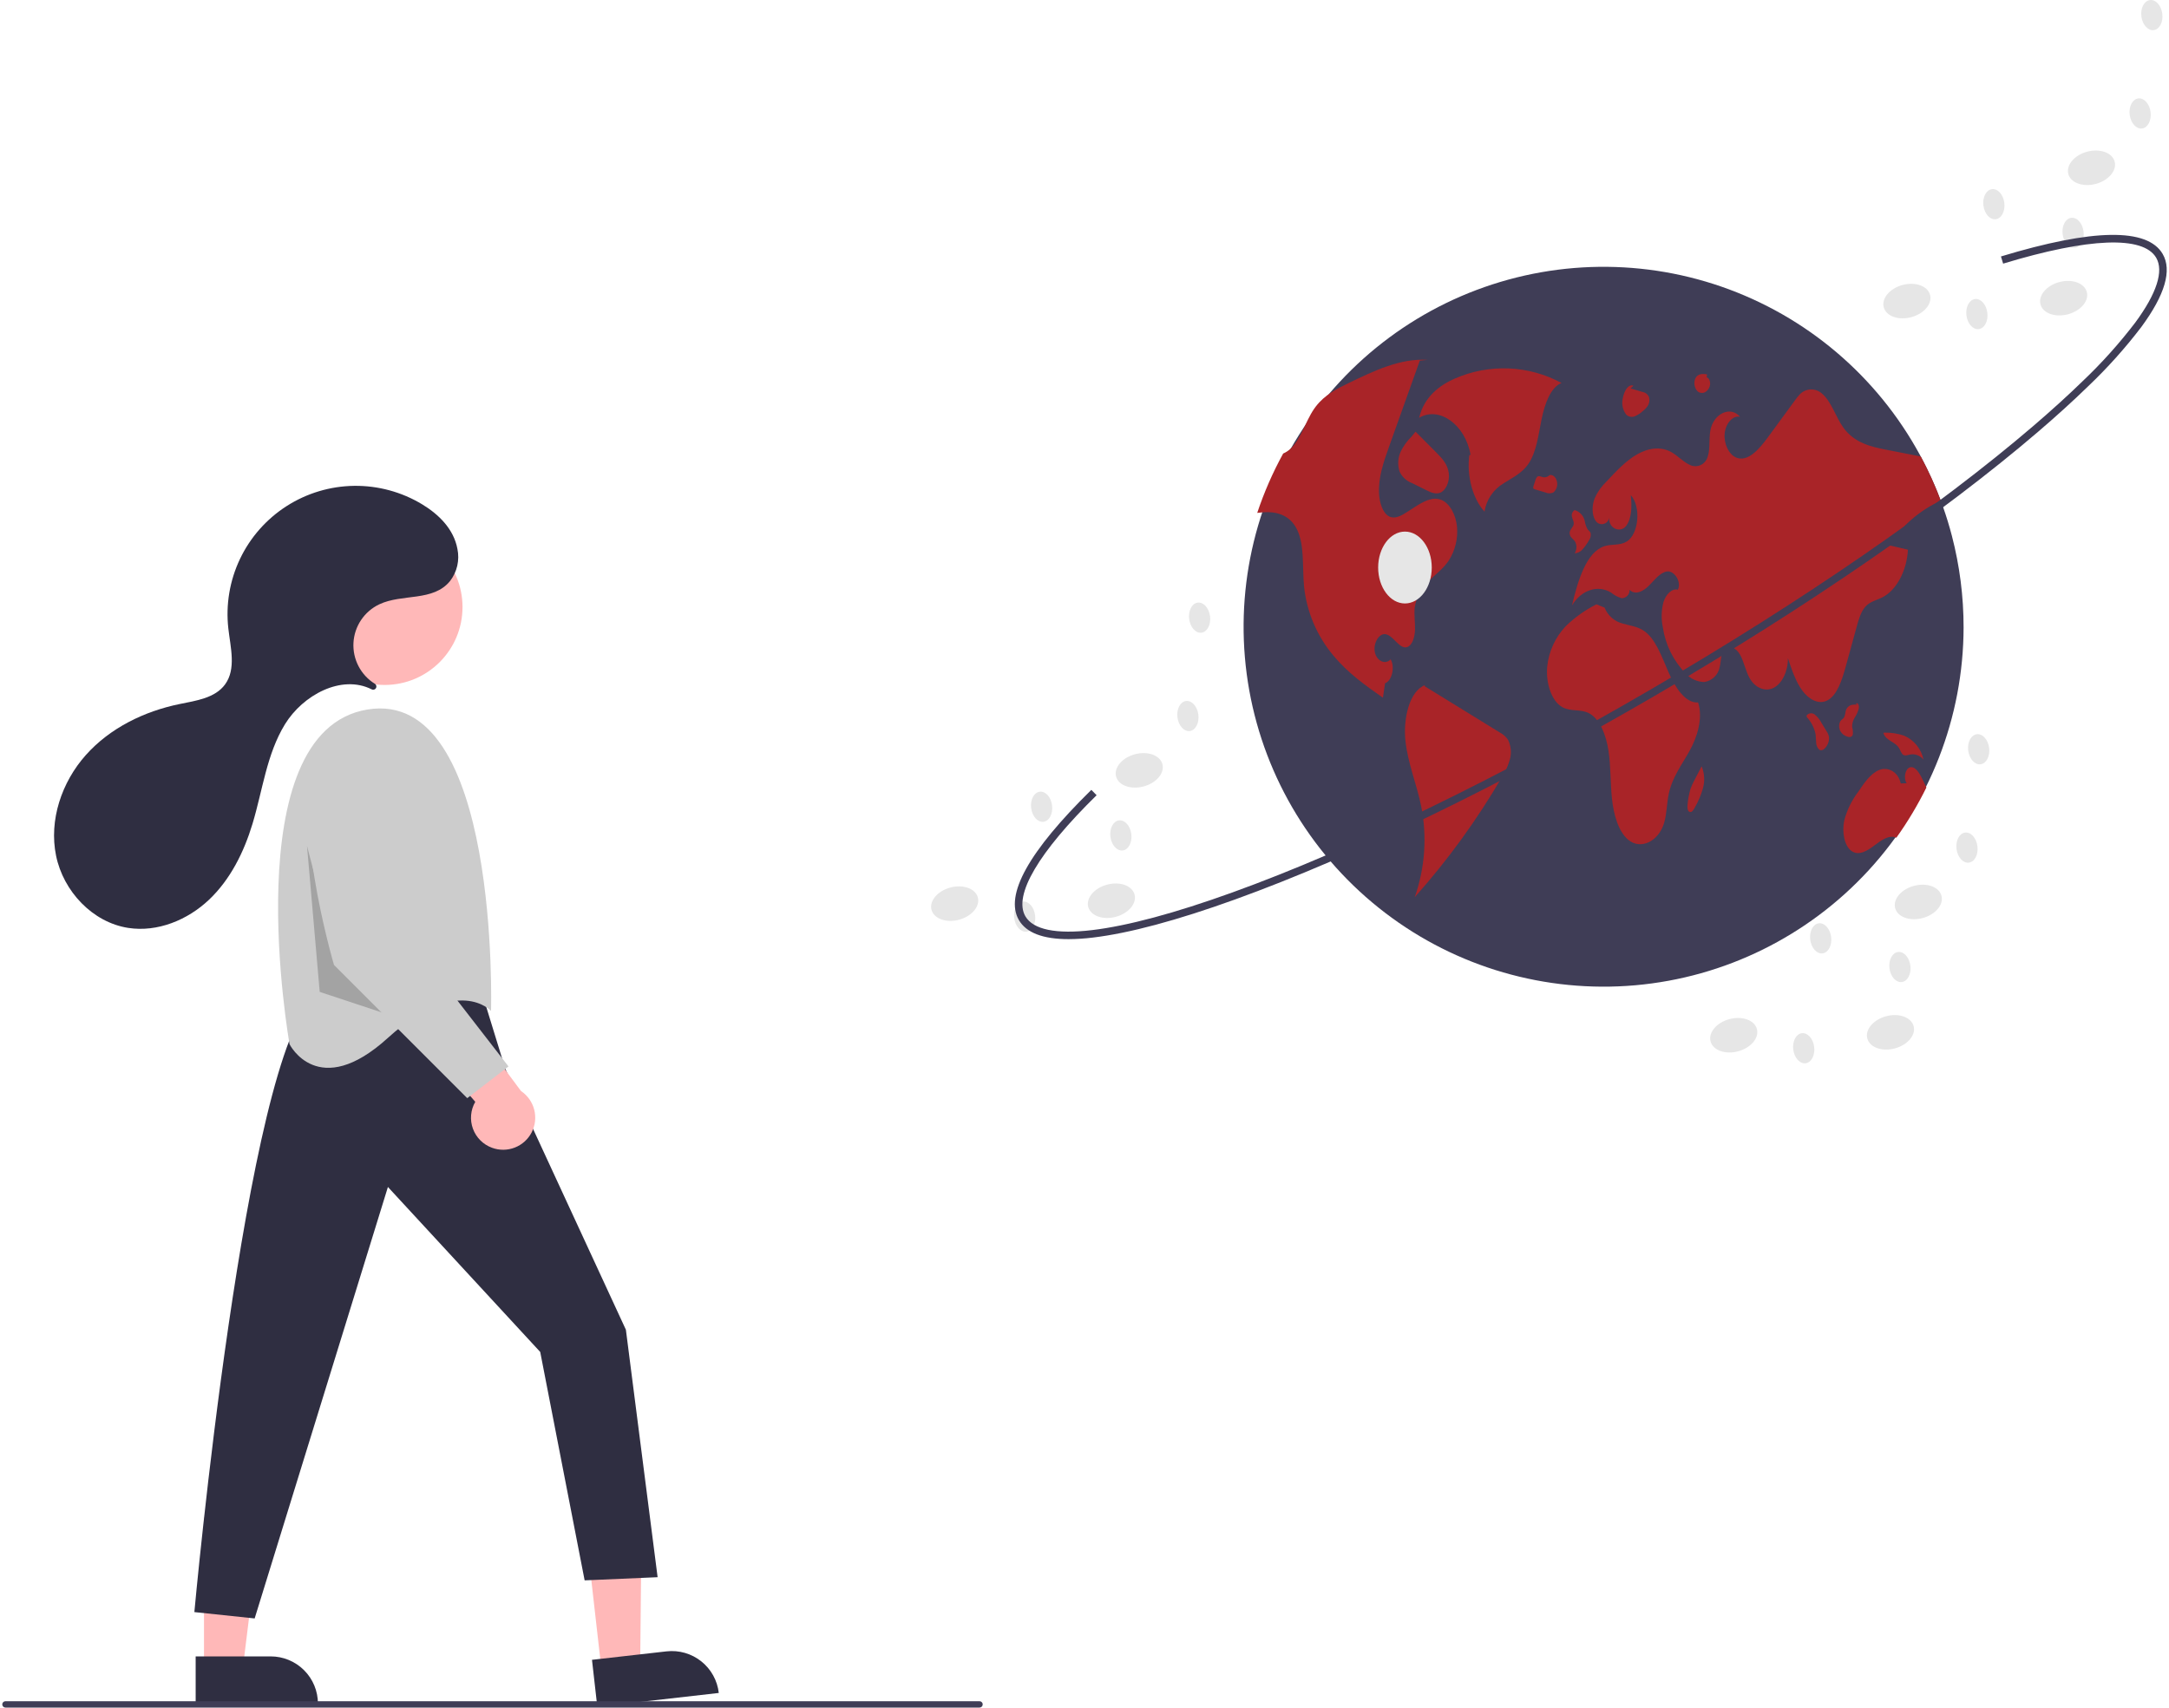 <svg width="254" height="200" viewBox="0 0 254 200" fill="none" xmlns="http://www.w3.org/2000/svg">
<g clip-path="url(#clip0_303_24843)">
<path d="M70.44 195.591L74.967 195.077L75.14 177.374L68.459 178.132L70.44 195.591Z" fill="#FFB8B8"/>
<path d="M84.173 198.289L69.947 199.904L69.324 194.407L78.053 193.417C79.511 193.251 80.975 193.672 82.122 194.586C83.27 195.499 84.008 196.832 84.173 198.289H84.173Z" fill="#2F2E41"/>
<path d="M23.89 195.308H28.445L30.612 177.736L23.889 177.737L23.89 195.308Z" fill="#FFB8B8"/>
<path d="M37.231 199.537L22.914 199.538L22.913 194.006L31.699 194.006C33.166 194.006 34.573 194.589 35.61 195.626C36.648 196.663 37.231 198.07 37.231 199.537Z" fill="#2F2E41"/>
<path d="M56.574 116.732L59.175 125.192L73.295 155.747L77.01 184.73L68.464 185.101L63.262 158.348L45.427 139.026L29.821 189.56L22.761 188.817C22.761 188.817 28.706 123.42 36.88 116.732C36.88 116.732 50.257 110.415 56.574 116.732Z" fill="#2F2E41"/>
<path d="M45.036 80.226C50.076 80.226 54.162 76.14 54.162 71.1C54.162 66.06 50.076 61.974 45.036 61.974C39.996 61.974 35.91 66.06 35.91 71.1C35.91 76.14 39.996 80.226 45.036 80.226Z" fill="#FFB8B8"/>
<path d="M57.503 118.404C57.503 118.404 58.617 80.504 43.011 83.105C27.405 85.706 33.908 122.306 33.908 122.306C33.908 122.306 37.252 128.994 45.427 121.562C53.601 114.131 57.503 118.404 57.503 118.404Z" fill="#CCCCCC"/>
<path opacity="0.2" d="M35.952 99.082L39.624 113.159L45.219 118.754L37.438 116.175L35.952 99.082Z" fill="black"/>
<path d="M57.618 134.433C57.105 134.247 56.638 133.95 56.252 133.564C55.865 133.178 55.568 132.712 55.381 132.199C55.194 131.686 55.122 131.138 55.17 130.594C55.217 130.049 55.384 129.522 55.657 129.05L46.978 119.001L53.82 118.11L61.013 127.789C61.777 128.301 62.327 129.076 62.558 129.966C62.789 130.856 62.685 131.8 62.267 132.619C61.848 133.438 61.144 134.075 60.287 134.409C59.43 134.744 58.481 134.752 57.618 134.433H57.618Z" fill="#FFB8B8"/>
<path d="M47.05 90.824L48.028 110.044L59.546 124.907L54.716 128.622L39.11 113.016C39.11 113.016 33.536 94.066 37.624 88.492C39.156 86.402 40.846 85.828 42.359 85.925C43.604 86.029 44.768 86.584 45.632 87.487C46.496 88.389 47.001 89.576 47.05 90.824Z" fill="#CCCCCC"/>
<path d="M43.951 80.689C43.994 80.65 44.028 80.602 44.05 80.547C44.071 80.493 44.08 80.434 44.074 80.376C44.069 80.317 44.051 80.261 44.02 80.211C43.989 80.161 43.947 80.119 43.898 80.089C43.087 79.587 42.427 78.876 41.986 78.031C41.545 77.185 41.34 76.237 41.392 75.285C41.445 74.333 41.752 73.413 42.283 72.621C42.814 71.83 43.548 71.195 44.409 70.785C47.092 69.506 50.728 70.501 52.711 68.043C53.115 67.517 53.4 66.91 53.548 66.264C53.695 65.618 53.702 64.948 53.567 64.299C53.139 61.977 51.393 60.252 49.439 59.071C47.037 57.619 44.277 56.869 41.472 56.905C38.666 56.942 35.926 57.764 33.564 59.277C31.201 60.791 29.309 62.936 28.103 65.469C26.897 68.003 26.425 70.824 26.739 73.612C26.992 75.847 27.681 78.352 26.353 80.167C25.183 81.764 22.976 82.063 21.037 82.46C16.878 83.311 12.865 85.274 10.043 88.445C7.22 91.616 5.715 96.066 6.566 100.225C7.416 104.384 10.83 108.039 15.027 108.683C18.442 109.208 21.968 107.758 24.477 105.381C26.985 103.004 28.57 99.794 29.57 96.487C30.757 92.561 31.225 88.33 33.368 84.833C35.465 81.411 39.983 78.958 43.525 80.74C43.593 80.776 43.669 80.79 43.745 80.781C43.822 80.772 43.893 80.74 43.951 80.689V80.689Z" fill="#2F2E41"/>
<path d="M114.709 200H0.636C0.537 200 0.443 199.961 0.373 199.891C0.303 199.821 0.264 199.727 0.264 199.628C0.264 199.53 0.303 199.435 0.373 199.366C0.443 199.296 0.537 199.257 0.636 199.257H114.709C114.808 199.257 114.902 199.296 114.972 199.366C115.041 199.435 115.081 199.53 115.081 199.628C115.081 199.727 115.041 199.821 114.972 199.891C114.902 199.961 114.808 200 114.709 200Z" fill="#3F3D56"/>
<path d="M229.945 73.49C229.924 84.015 225.967 94.152 218.851 101.907C211.736 109.663 201.976 114.476 191.492 115.401C181.007 116.326 170.556 113.295 162.192 106.904C153.829 100.514 148.159 91.226 146.296 80.867C144.434 70.508 146.514 59.827 152.127 50.923C157.741 42.02 166.482 35.538 176.632 32.753C186.782 29.968 197.607 31.08 206.978 35.871C216.35 40.662 223.59 48.786 227.276 58.645C227.368 58.892 227.457 59.14 227.545 59.39V59.392C227.934 60.491 228.276 61.61 228.573 62.75C229.487 66.257 229.948 69.866 229.945 73.49Z" fill="#3F3D56"/>
<path d="M182.86 44.855C180.953 43.824 178.836 43.242 176.669 43.153C174.503 43.065 172.344 43.472 170.359 44.344C168.611 45.105 166.771 46.469 166.188 48.933C168.546 47.542 171.599 49.741 172.206 53.268L172.064 53.307C171.743 55.751 172.459 58.411 173.844 59.926C173.947 59.242 174.201 58.59 174.588 58.017C174.974 57.444 175.483 56.964 176.079 56.612C177.096 55.943 178.222 55.457 178.999 54.307C179.92 52.944 180.154 50.951 180.52 49.133C180.886 47.316 181.58 45.362 182.86 44.855Z" fill="#A92428"/>
<path d="M169.66 65.648C169.007 66.629 168.134 67.244 167.351 68.01C166.448 68.832 165.855 69.941 165.673 71.148C165.574 72.002 165.727 72.87 165.706 73.733C165.684 74.596 165.397 75.567 164.81 75.782C163.883 76.116 163.176 74.395 162.223 74.275C161.466 74.181 160.785 75.371 161.004 76.404C161.223 77.437 162.254 77.894 162.846 77.22C163.381 78.118 163.004 79.748 162.2 80.023C162.115 80.589 162.03 81.153 161.947 81.719C159.915 80.297 157.861 78.852 156.133 76.769C154.211 74.474 153.018 71.656 152.709 68.677C152.485 66.284 152.818 63.547 151.719 61.705C150.839 60.232 149.33 59.906 147.972 59.998C147.725 60.015 147.475 60.043 147.227 60.074C148.028 57.668 149.045 55.34 150.266 53.118C150.543 52.999 150.8 52.84 151.028 52.644C152.292 51.571 152.853 49.4 153.879 47.898C153.945 47.801 154.013 47.707 154.084 47.615C155.133 46.245 156.538 45.54 157.896 44.884C160.903 43.425 163.996 41.947 167.17 42.149L166.267 42.237C165.213 45.189 164.158 48.141 163.102 51.093C162.942 51.545 162.78 51.999 162.617 52.453C162.018 54.132 161.4 55.919 161.492 57.798C161.546 58.911 161.933 60.1 162.669 60.482C163.355 60.835 164.105 60.401 164.767 59.972C165.048 59.793 165.326 59.614 165.606 59.432C166.613 58.784 167.729 58.119 168.792 58.553C169.766 58.949 170.485 60.272 170.622 61.698C170.747 63.085 170.409 64.474 169.66 65.648Z" fill="#A92428"/>
<path d="M175.648 85.802C172.707 83.991 169.767 82.181 166.826 80.37L166.876 80.242C165.048 80.938 164.289 84.188 164.591 86.846C164.893 89.503 165.918 91.879 166.435 94.469C167.133 98.012 166.87 101.678 165.672 105.086C169.539 100.747 172.961 96.032 175.887 91.011C176.295 90.378 176.607 89.688 176.81 88.962C177.026 88.189 176.949 87.364 176.594 86.644C176.354 86.289 176.028 85.999 175.648 85.802Z" fill="#A92428"/>
<path d="M164.043 52.864C163.697 53.605 163.644 54.45 163.894 55.228C164.184 55.856 164.71 56.343 165.358 56.585L166.983 57.39C167.523 57.658 168.106 57.928 168.657 57.708C169.321 57.442 169.782 56.4 169.663 55.433C169.536 54.404 168.887 53.696 168.287 53.093C167.448 52.249 166.608 51.405 165.768 50.562L165.295 51.141C164.783 51.64 164.36 52.223 164.043 52.864Z" fill="#A92428"/>
<path d="M221.235 63.867C221.966 64.04 222.697 64.212 223.428 64.384C223.3 66.853 222.077 69.137 220.436 69.965C219.752 70.309 218.99 70.436 218.424 71.08C217.913 71.665 217.653 72.575 217.415 73.445C216.998 74.963 216.581 76.482 216.163 78C215.715 79.637 215.14 81.454 213.975 82.044C212.976 82.551 211.832 81.931 211.063 80.891C210.295 79.851 209.825 78.453 209.37 77.09C209.399 78.576 208.708 80.033 207.729 80.549C206.748 81.066 205.555 80.599 204.9 79.446C204.428 78.618 204.233 77.526 203.771 76.687C203.308 75.848 202.339 75.367 201.835 76.154C201.502 76.678 201.545 77.479 201.38 78.144C201.297 78.586 201.078 78.99 200.754 79.302C200.431 79.613 200.018 79.816 199.574 79.882C199.165 79.873 198.763 79.78 198.391 79.61C198.019 79.44 197.686 79.197 197.411 78.894C195.968 77.417 195.028 75.521 194.726 73.478C194.521 72.498 194.547 71.484 194.801 70.516C195.091 69.599 195.792 68.892 196.487 69.067C196.945 68.1 196.042 66.817 195.228 66.93C194.412 67.043 193.773 67.918 193.104 68.59C192.436 69.262 191.503 69.75 190.831 69.083C190.846 69.327 190.763 69.567 190.601 69.75C190.439 69.933 190.211 70.045 189.967 70.06C189.943 70.061 189.919 70.062 189.895 70.061C189.448 69.933 189.033 69.713 188.676 69.415C187.136 68.456 185.181 69.092 184.087 70.908C184.771 67.998 185.773 64.66 187.874 63.976C188.732 63.695 189.668 63.926 190.479 63.441C191.915 62.58 192.205 59.329 190.965 57.987C191.123 59.255 191.092 60.736 190.423 61.604C189.753 62.472 188.348 61.906 188.433 60.623C188.414 60.803 188.338 60.973 188.217 61.108C188.095 61.243 187.934 61.336 187.757 61.373C187.579 61.411 187.395 61.392 187.229 61.318C187.063 61.244 186.925 61.12 186.834 60.963C186.389 60.283 186.426 59.173 186.742 58.362C187.068 57.627 187.535 56.964 188.117 56.41C189.237 55.209 190.373 53.995 191.67 53.241C192.969 52.486 194.469 52.231 195.77 52.981C196.457 53.377 197.06 54.038 197.76 54.387C197.925 54.489 198.108 54.557 198.299 54.589C198.49 54.62 198.686 54.614 198.874 54.569C199.063 54.525 199.241 54.444 199.398 54.331C199.555 54.218 199.689 54.076 199.791 53.911L199.791 53.911C199.799 53.898 199.807 53.886 199.814 53.873C200.335 52.958 200.09 51.6 200.283 50.456C200.63 48.435 202.651 47.49 203.771 48.824C202.934 48.61 202.068 49.6 201.964 50.8C201.858 52 202.464 53.212 203.275 53.575C204.638 54.179 205.973 52.661 207.003 51.255C208.078 49.784 209.155 48.314 210.233 46.844C210.406 46.594 210.599 46.359 210.811 46.141C211.149 45.812 211.599 45.623 212.071 45.614C212.542 45.604 213 45.774 213.35 46.089C214.44 46.978 214.951 48.801 215.845 50.055C217.142 51.878 219.082 52.321 220.888 52.675C222.235 52.937 223.582 53.2 224.93 53.465C225.828 55.136 226.612 56.867 227.276 58.645C224.804 59.772 222.708 61.584 221.235 63.867Z" fill="#A92428"/>
<path d="M225.588 92.237C224.577 94.288 223.403 96.254 222.074 98.115C221.226 97.752 220.313 98.4 219.519 99.009C218.689 99.645 217.691 100.265 216.84 99.685C215.97 99.091 215.689 97.429 215.965 96.111C216.282 94.895 216.837 93.754 217.597 92.753C218.304 91.697 219.061 90.601 220.044 90.19C221.03 89.78 222.296 90.36 222.584 91.761L223.282 91.737C222.89 91.2 223.095 90.087 223.621 89.891C224.227 89.662 224.753 90.494 225.111 91.23C225.272 91.563 225.434 91.897 225.588 92.237Z" fill="#A92428"/>
<path d="M198.858 82.278C197.358 82.372 196.169 80.525 195.38 78.709C194.59 76.892 193.87 74.814 192.516 73.889C191.743 73.361 190.861 73.288 190.022 73.032C189.546 72.912 189.106 72.68 188.738 72.356C188.369 72.032 188.083 71.624 187.904 71.168L186.952 70.783C185.621 71.449 184.402 72.318 183.339 73.359C182.125 74.65 181.368 76.303 181.187 78.066C181.005 79.971 181.676 82.094 182.93 82.81C183.921 83.375 185.075 83.019 186.079 83.537C187.333 84.183 188.078 86.062 188.36 87.917C188.642 89.771 188.57 91.699 188.772 93.575C188.974 95.451 189.529 97.403 190.68 98.364C192.119 99.567 194.231 98.567 194.877 96.377C195.194 95.303 195.183 94.091 195.42 92.976C195.837 91.013 196.963 89.556 197.856 87.945C198.749 86.335 199.452 84.147 198.858 82.278Z" fill="#A92428"/>
<path d="M184.034 62.983C184.174 63.112 184.305 63.251 184.425 63.398C184.549 63.612 184.613 63.857 184.609 64.105C184.604 64.353 184.533 64.595 184.401 64.805C184.582 64.794 184.758 64.747 184.92 64.665C185.081 64.583 185.224 64.468 185.338 64.328C185.612 64.016 185.853 63.677 186.057 63.316C186.153 63.192 186.222 63.049 186.258 62.897C186.295 62.745 186.298 62.587 186.269 62.433C186.198 62.23 186.031 62.144 185.913 61.992C185.75 61.695 185.639 61.372 185.584 61.037C185.519 60.724 185.368 60.434 185.147 60.202C184.927 59.97 184.646 59.803 184.336 59.722L184.411 59.736C184.283 59.812 184.182 59.926 184.122 60.062C184.063 60.199 184.047 60.35 184.077 60.496C184.123 60.79 184.312 61.034 184.293 61.334C184.266 61.766 183.835 61.968 183.808 62.4C183.804 62.617 183.885 62.826 184.034 62.983Z" fill="#A92428"/>
<path d="M181.464 55.65L181.471 55.649C181.517 55.607 181.56 55.561 181.599 55.513L181.464 55.65Z" fill="#A92428"/>
<path d="M181.914 57.676C182.094 57.518 182.227 57.313 182.299 57.084C182.371 56.856 182.379 56.612 182.321 56.379C182.212 55.888 181.827 55.558 181.471 55.649C181.368 55.754 181.239 55.83 181.098 55.872C180.957 55.913 180.808 55.918 180.665 55.886C180.445 55.83 180.203 55.684 180.013 55.849C179.903 55.973 179.827 56.122 179.79 56.283C179.72 56.5 179.649 56.717 179.579 56.933C179.545 57.011 179.536 57.097 179.554 57.18C179.567 57.213 179.589 57.242 179.617 57.264C179.645 57.287 179.678 57.301 179.714 57.307L180.985 57.682C181.13 57.749 181.289 57.783 181.45 57.782C181.611 57.781 181.769 57.745 181.914 57.676Z" fill="#A92428"/>
<path d="M213.896 85.639C213.7 85.319 213.504 84.998 213.309 84.678C213.116 84.306 212.853 83.976 212.534 83.706C212.395 83.589 212.215 83.532 212.034 83.548C211.852 83.564 211.685 83.651 211.568 83.791L211.568 83.791L211.558 83.803L211.582 83.987C212.106 84.549 212.463 85.246 212.614 86C212.658 86.327 212.643 86.667 212.682 86.996C212.686 87.148 212.72 87.299 212.782 87.438C212.845 87.577 212.934 87.703 213.045 87.808C213.353 88.014 213.715 87.71 213.935 87.34C214.131 87.035 214.219 86.674 214.184 86.313C214.135 86.071 214.037 85.842 213.896 85.639Z" fill="#A92428"/>
<path d="M216.968 86.057C217.005 85.756 216.981 85.452 216.896 85.161C216.882 84.769 216.987 84.38 217.195 84.047C217.403 83.733 217.56 83.388 217.661 83.026C217.704 82.861 217.696 82.686 217.639 82.526C217.574 82.38 217.417 82.314 217.327 82.429L217.52 82.553C217.26 82.507 216.992 82.52 216.738 82.591C216.593 82.647 216.463 82.736 216.36 82.853C216.256 82.969 216.183 83.108 216.145 83.259C216.113 83.494 216.061 83.726 215.989 83.952C215.874 84.189 215.652 84.267 215.512 84.475C215.417 84.659 215.369 84.863 215.372 85.07C215.376 85.278 215.43 85.481 215.532 85.661C215.707 85.957 215.987 86.176 216.315 86.277C216.55 86.362 216.86 86.366 216.968 86.057Z" fill="#A92428"/>
<path d="M222.439 87.707C222.524 87.929 222.638 88.138 222.778 88.329C223.04 88.593 223.396 88.431 223.713 88.367C224.002 88.321 224.297 88.355 224.568 88.463C224.839 88.572 225.075 88.752 225.252 88.984C225.129 88.37 224.86 87.794 224.468 87.305C224.076 86.816 223.572 86.428 222.999 86.174C222.255 85.916 221.47 85.793 220.683 85.811L220.548 85.846C220.891 86.844 221.968 86.822 222.439 87.707Z" fill="#A92428"/>
<path d="M199.268 89.749L199.27 89.753L199.309 89.677L199.268 89.749Z" fill="#A92428"/>
<path d="M198.438 91.355C198.257 91.683 198.102 92.025 197.973 92.378C197.802 92.948 197.689 93.535 197.635 94.128C197.593 94.465 197.58 94.896 197.791 95.06C197.852 95.1 197.925 95.117 197.997 95.108C198.07 95.098 198.136 95.062 198.183 95.007C198.301 94.883 198.397 94.74 198.468 94.584C198.883 93.869 199.206 93.104 199.427 92.307C199.659 91.462 199.604 90.563 199.27 89.753C198.993 90.287 198.716 90.821 198.438 91.355Z" fill="#A92428"/>
<path d="M190.432 48.556C190.564 48.685 190.73 48.773 190.911 48.808C191.092 48.843 191.28 48.825 191.45 48.755C191.803 48.601 192.128 48.387 192.408 48.122C192.641 47.95 192.838 47.735 192.989 47.489C193.072 47.341 193.126 47.179 193.146 47.011C193.167 46.843 193.154 46.673 193.108 46.51C193.043 46.354 192.939 46.217 192.807 46.112C192.674 46.007 192.517 45.938 192.35 45.91C191.88 45.771 191.41 45.631 190.939 45.492L191.28 45.185C190.93 44.998 190.542 45.346 190.324 45.778C190.183 46.059 190.086 46.361 190.033 46.671C189.959 46.995 189.956 47.332 190.025 47.658C190.094 47.983 190.233 48.29 190.432 48.556Z" fill="#A92428"/>
<path d="M198.734 45.77C198.866 45.916 199.049 46.006 199.246 46.022C199.443 46.038 199.638 45.978 199.792 45.856C199.925 45.756 200.036 45.629 200.116 45.484C200.197 45.339 200.246 45.178 200.261 45.012C200.294 44.642 200.111 44.231 199.85 44.199L199.91 43.853C199.407 43.762 198.787 43.744 198.518 44.355C198.427 44.589 198.399 44.843 198.437 45.091C198.475 45.339 198.577 45.573 198.734 45.77Z" fill="#A92428"/>
<path d="M164.527 70.681C166.26 70.681 167.665 68.797 167.665 66.472C167.665 64.148 166.26 62.263 164.527 62.263C162.793 62.263 161.388 64.148 161.388 66.472C161.388 68.797 162.793 70.681 164.527 70.681Z" fill="#E6E6E6"/>
<path d="M221.886 122.8C223.385 122.401 224.374 121.232 224.097 120.19C223.819 119.147 222.379 118.626 220.881 119.025C219.382 119.424 218.392 120.593 218.67 121.635C218.948 122.677 220.388 123.199 221.886 122.8Z" fill="#E6E6E6"/>
<path d="M203.532 123.139C205.031 122.74 206.021 121.572 205.743 120.529C205.465 119.487 204.026 118.965 202.527 119.364C201.029 119.763 200.039 120.932 200.316 121.974C200.594 123.017 202.034 123.538 203.532 123.139Z" fill="#E6E6E6"/>
<path d="M225.147 107.529C226.645 107.13 227.635 105.962 227.357 104.919C227.08 103.877 225.64 103.355 224.141 103.754C222.643 104.153 221.653 105.322 221.931 106.364C222.208 107.407 223.648 107.928 225.147 107.529Z" fill="#E6E6E6"/>
<path d="M230.56 101.038C231.237 100.954 231.687 100.098 231.567 99.125C231.446 98.153 230.8 97.432 230.123 97.516C229.447 97.6 228.996 98.456 229.117 99.429C229.237 100.402 229.884 101.122 230.56 101.038Z" fill="#E6E6E6"/>
<path d="M231.931 89.517C232.607 89.433 233.058 88.577 232.937 87.604C232.817 86.632 232.171 85.911 231.494 85.995C230.817 86.079 230.367 86.936 230.487 87.908C230.608 88.881 231.254 89.601 231.931 89.517Z" fill="#E6E6E6"/>
<path d="M213.429 111.664C214.106 111.581 214.556 110.724 214.436 109.751C214.315 108.779 213.669 108.058 212.992 108.142C212.316 108.226 211.865 109.083 211.986 110.055C212.106 111.028 212.752 111.748 213.429 111.664Z" fill="#E6E6E6"/>
<path d="M222.709 115.023C223.385 114.939 223.836 114.083 223.715 113.11C223.595 112.138 222.948 111.417 222.272 111.501C221.595 111.585 221.144 112.441 221.265 113.414C221.386 114.387 222.032 115.107 222.709 115.023Z" fill="#E6E6E6"/>
<path d="M211.442 124.536C212.118 124.453 212.569 123.596 212.448 122.623C212.328 121.651 211.681 120.93 211.005 121.014C210.328 121.098 209.878 121.955 209.998 122.927C210.119 123.9 210.765 124.62 211.442 124.536Z" fill="#E6E6E6"/>
<path d="M130.654 107.387C132.152 106.987 133.142 105.819 132.864 104.776C132.587 103.734 131.147 103.212 129.648 103.612C128.15 104.011 127.16 105.179 127.438 106.222C127.715 107.264 129.155 107.786 130.654 107.387Z" fill="#E6E6E6"/>
<path d="M112.299 107.726C113.798 107.327 114.788 106.159 114.51 105.116C114.232 104.074 112.792 103.552 111.294 103.951C109.795 104.351 108.806 105.519 109.083 106.562C109.361 107.604 110.801 108.126 112.299 107.726Z" fill="#E6E6E6"/>
<path d="M133.915 92.115C135.414 91.716 136.403 90.548 136.126 89.505C135.848 88.463 134.408 87.941 132.91 88.34C131.411 88.74 130.422 89.908 130.699 90.951C130.977 91.993 132.417 92.514 133.915 92.115Z" fill="#E6E6E6"/>
<path d="M139.328 85.625C140.004 85.541 140.455 84.684 140.335 83.712C140.214 82.739 139.568 82.019 138.891 82.103C138.215 82.186 137.764 83.043 137.884 84.016C138.005 84.988 138.651 85.709 139.328 85.625Z" fill="#E6E6E6"/>
<path d="M140.698 74.104C141.375 74.02 141.826 73.163 141.705 72.191C141.584 71.218 140.938 70.498 140.262 70.582C139.585 70.666 139.134 71.522 139.255 72.495C139.375 73.467 140.022 74.188 140.698 74.104Z" fill="#E6E6E6"/>
<path d="M122.197 96.251C122.873 96.167 123.324 95.311 123.204 94.338C123.083 93.365 122.437 92.645 121.76 92.729C121.084 92.813 120.633 93.669 120.753 94.642C120.874 95.614 121.52 96.335 122.197 96.251Z" fill="#E6E6E6"/>
<path d="M131.476 99.61C132.153 99.526 132.604 98.669 132.483 97.697C132.362 96.724 131.716 96.004 131.04 96.088C130.363 96.171 129.912 97.028 130.033 98.001C130.153 98.973 130.8 99.694 131.476 99.61Z" fill="#E6E6E6"/>
<path d="M120.209 109.123C120.886 109.039 121.337 108.183 121.216 107.21C121.095 106.237 120.449 105.517 119.773 105.601C119.096 105.685 118.645 106.541 118.766 107.514C118.886 108.486 119.533 109.207 120.209 109.123Z" fill="#E6E6E6"/>
<path d="M242.165 36.811C243.664 36.412 244.653 35.244 244.376 34.201C244.098 33.159 242.658 32.637 241.16 33.036C239.661 33.435 238.672 34.604 238.949 35.647C239.227 36.689 240.667 37.211 242.165 36.811Z" fill="#E6E6E6"/>
<path d="M223.811 37.151C225.309 36.752 226.299 35.584 226.021 34.541C225.744 33.499 224.304 32.977 222.805 33.377C221.307 33.776 220.317 34.944 220.595 35.987C220.872 37.029 222.312 37.551 223.811 37.151Z" fill="#E6E6E6"/>
<path d="M245.426 21.54C246.925 21.141 247.915 19.972 247.637 18.93C247.359 17.887 245.92 17.366 244.421 17.765C242.923 18.164 241.933 19.333 242.21 20.375C242.488 21.418 243.928 21.939 245.426 21.54Z" fill="#E6E6E6"/>
<path d="M250.839 15.05C251.516 14.966 251.967 14.109 251.846 13.137C251.725 12.164 251.079 11.444 250.403 11.527C249.726 11.611 249.275 12.468 249.396 13.44C249.516 14.413 250.163 15.133 250.839 15.05Z" fill="#E6E6E6"/>
<path d="M252.21 3.529C252.886 3.445 253.337 2.588 253.216 1.616C253.096 0.643 252.45 -0.077 251.773 0.007C251.096 0.091 250.646 0.947 250.766 1.92C250.887 2.892 251.533 3.613 252.21 3.529Z" fill="#E6E6E6"/>
<path d="M233.708 25.676C234.385 25.592 234.836 24.736 234.715 23.763C234.594 22.79 233.948 22.07 233.272 22.154C232.595 22.238 232.144 23.094 232.265 24.067C232.385 25.039 233.032 25.76 233.708 25.676Z" fill="#E6E6E6"/>
<path d="M242.988 29.035C243.664 28.951 244.115 28.094 243.994 27.122C243.874 26.149 243.228 25.429 242.551 25.512C241.874 25.596 241.424 26.453 241.544 27.425C241.665 28.398 242.311 29.119 242.988 29.035Z" fill="#E6E6E6"/>
<path d="M231.721 38.548C232.397 38.464 232.848 37.608 232.727 36.635C232.607 35.662 231.961 34.942 231.284 35.026C230.607 35.11 230.157 35.966 230.277 36.939C230.398 37.911 231.044 38.632 231.721 38.548Z" fill="#E6E6E6"/>
<path d="M125.139 109.998C122.136 109.998 120.184 109.251 119.32 107.768C117.616 104.843 120.47 99.71 127.802 92.513L128.418 93.14C121.607 99.826 118.646 104.864 120.079 107.326C120.987 108.883 123.687 109.441 127.889 108.939C132.062 108.441 137.591 106.956 144.323 104.526C158.183 99.524 175.572 91.087 193.286 80.768C211 70.45 226.917 59.486 238.106 49.896C240.255 48.054 242.206 46.282 243.903 44.629C246.131 42.513 248.187 40.222 250.051 37.778C252.56 34.37 253.407 31.746 252.5 30.189C250.985 27.588 244.62 27.832 234.576 30.878L234.321 30.037C245.097 26.769 251.469 26.671 253.26 29.746C254.373 31.657 253.531 34.535 250.759 38.299C248.867 40.782 246.779 43.109 244.516 45.259C242.806 46.925 240.841 48.71 238.678 50.564C227.451 60.187 211.487 71.183 193.729 81.528C175.97 91.872 158.53 100.334 144.621 105.354C137.826 107.806 132.232 109.306 127.994 109.812C127.047 109.93 126.093 109.992 125.139 109.998Z" fill="#3F3D56"/>
</g>
<defs>
<clipPath id="clip0_303_24843">
<rect width="253.471" height="200" fill="white" transform="translate(0.264)"/>
</clipPath>
</defs>
</svg>
